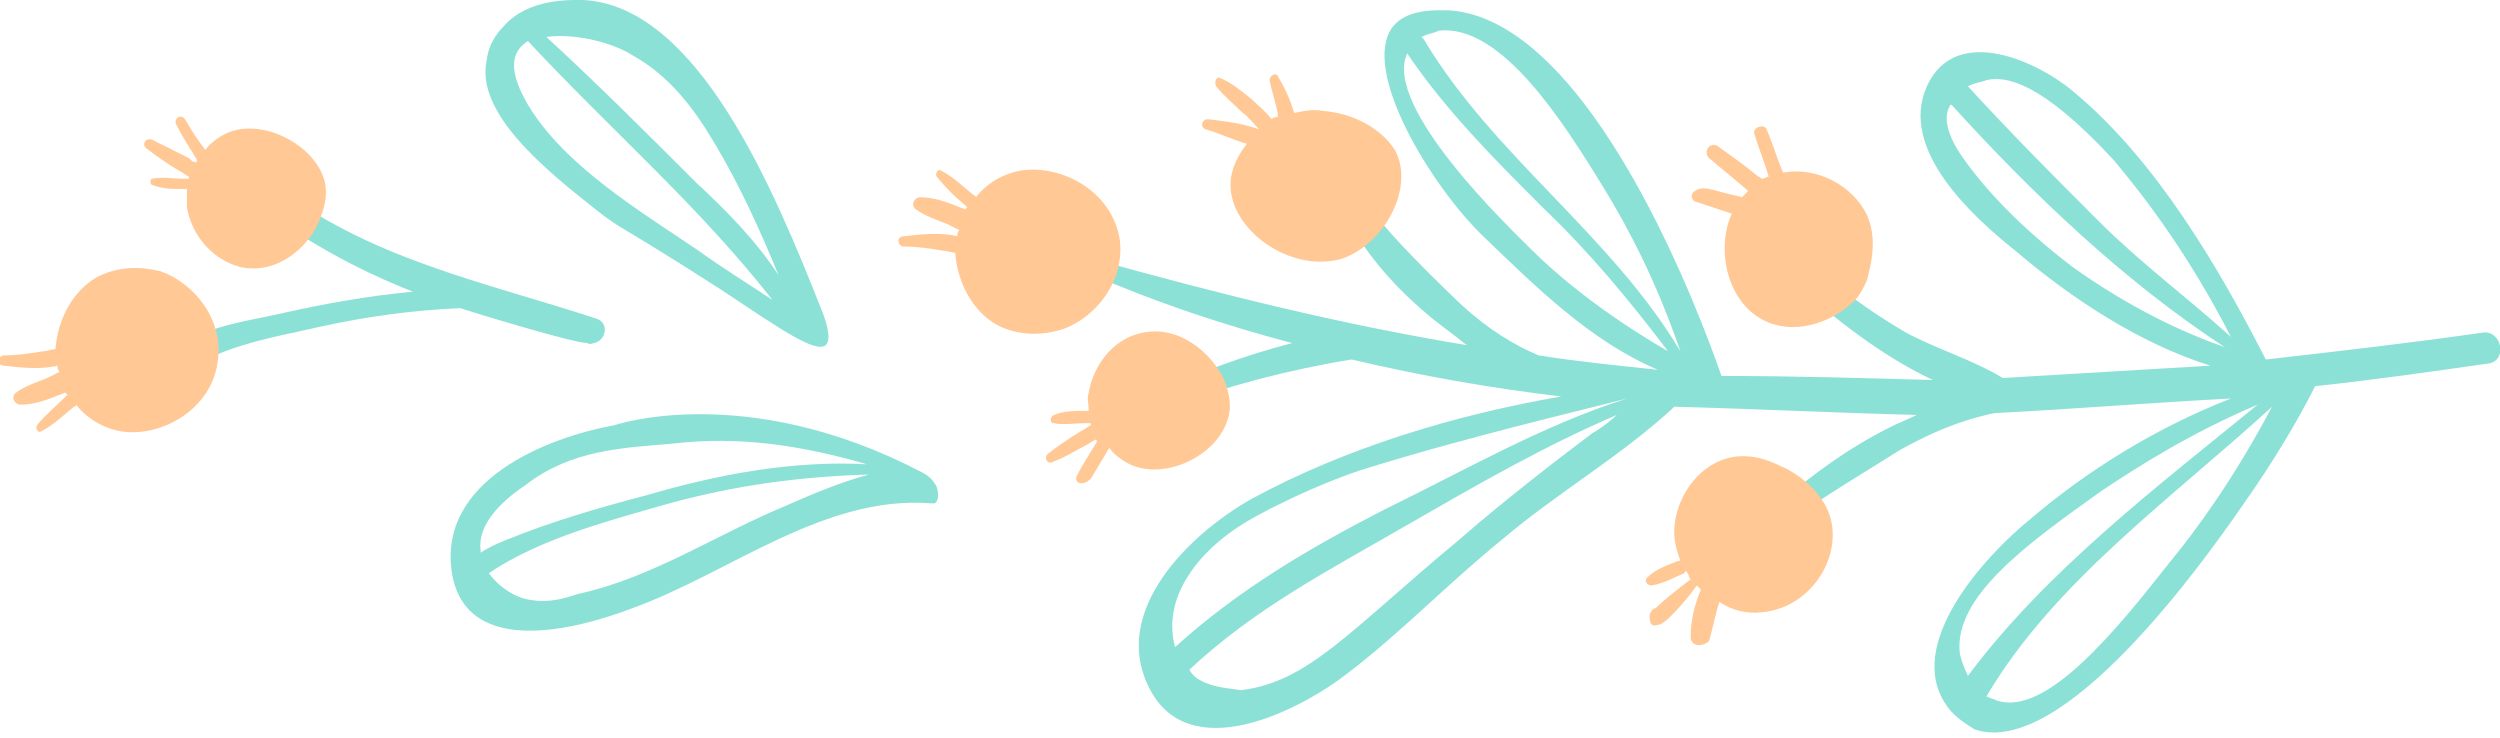 <svg width="61" height="18" viewBox="0 0 61 18" fill="none" xmlns="http://www.w3.org/2000/svg">
<g opacity="0.5" clip-path="url(#clip0)">
<path d="M3.91 9.123C4.16 8.07 5.864 7.87 6.767 7.669C7.869 7.418 8.972 7.218 10.075 7.118C8.671 6.566 7.318 5.814 6.165 4.912C5.864 4.662 6.265 4.211 6.616 4.461C8.972 6.316 11.779 6.867 14.536 7.769C14.887 7.87 14.786 8.321 14.486 8.371C14.486 8.371 14.385 8.421 14.335 8.371C13.984 8.371 11.528 7.619 11.228 7.519C10.075 7.569 8.972 7.719 7.819 7.97C6.767 8.22 5.012 8.471 4.311 9.323C4.16 9.524 3.86 9.323 3.91 9.123Z" fill="#1AC3AF"/>
<path d="M2.356 6.767C1.754 7.118 1.403 7.819 1.353 8.521C1.253 8.521 1.153 8.571 1.053 8.571C0.752 8.621 0.401 8.671 0.1 8.671C-0.05 8.671 -0.1 8.922 0.1 8.922C0.501 8.972 1.002 9.022 1.403 8.922C1.403 8.972 1.403 9.022 1.454 9.072C1.353 9.123 1.253 9.173 1.153 9.223C0.902 9.323 0.601 9.423 0.401 9.574C0.251 9.674 0.351 9.874 0.501 9.874C0.802 9.874 1.103 9.774 1.353 9.674C1.454 9.624 1.504 9.624 1.604 9.574C1.604 9.574 1.604 9.624 1.654 9.624L1.604 9.674C1.353 9.925 1.103 10.125 0.902 10.376C0.852 10.476 0.952 10.576 1.002 10.526C1.303 10.376 1.554 10.125 1.804 9.925C1.804 9.925 1.855 9.925 1.855 9.874C2.055 10.125 2.406 10.426 2.957 10.526C3.96 10.676 5.163 9.975 5.313 8.822C5.463 7.819 4.762 6.917 3.91 6.616C3.86 6.616 3.108 6.366 2.356 6.767Z" fill="#FF922C"/>
<path d="M4.311 3.057C4.461 3.358 4.661 3.659 4.812 3.909C4.812 3.96 4.762 3.96 4.762 3.96C4.712 3.96 4.661 3.909 4.611 3.859C4.311 3.709 4.01 3.559 3.709 3.408C3.559 3.358 3.458 3.508 3.559 3.609C3.809 3.809 4.11 4.01 4.361 4.16C4.461 4.21 4.511 4.26 4.611 4.31V4.361C4.561 4.361 4.511 4.361 4.461 4.361C4.21 4.361 3.96 4.31 3.709 4.361C3.659 4.361 3.659 4.511 3.709 4.511C3.96 4.611 4.21 4.611 4.461 4.611C4.511 4.611 4.511 4.611 4.561 4.611C4.561 4.762 4.561 4.912 4.561 5.062C4.661 5.664 5.112 6.315 5.864 6.516C6.767 6.716 7.569 6.015 7.819 5.313C7.869 5.163 8.02 4.812 7.919 4.411C7.669 3.508 6.366 2.857 5.513 3.258C5.313 3.358 5.112 3.508 5.012 3.659C4.812 3.408 4.661 3.158 4.511 2.907C4.411 2.757 4.21 2.907 4.311 3.057Z" fill="#FF922C"/>
<path d="M14.536 5.112C15.238 5.664 14.937 5.363 17.593 7.067C19.097 8.07 19.899 8.621 20.15 8.421C20.3 8.27 20.15 7.819 20.049 7.568C18.897 4.661 17.042 0.15 14.235 -0C13.934 -0 12.882 -0.05 12.28 0.651C12.23 0.702 11.929 1.002 11.879 1.453C11.579 2.757 13.333 4.16 14.536 5.112ZM17.443 3.508C18.044 4.511 18.546 5.614 18.997 6.716C18.445 5.864 17.694 5.112 16.992 4.461C15.789 3.258 14.586 2.055 13.333 0.902C14.035 0.802 14.987 1.052 15.438 1.353C16.34 1.854 16.942 2.656 17.443 3.508ZM12.882 1.002C14.887 3.158 17.042 5.012 18.846 7.318C18.245 6.917 17.593 6.516 17.042 6.115C15.639 5.162 13.784 4.06 12.882 2.556C12.381 1.704 12.481 1.253 12.882 1.002Z" fill="#1AC3AF"/>
<path d="M11.027 13.985C11.378 16.09 14.135 15.338 15.438 14.837C17.794 13.985 20.099 12.08 22.706 12.281C22.756 12.281 22.806 12.281 22.806 12.281C22.906 12.23 22.906 12.03 22.856 11.88C22.756 11.679 22.606 11.579 22.505 11.529C18.195 9.273 14.987 10.376 14.987 10.376C13.333 10.677 10.676 11.729 11.027 13.985ZM21.152 11.328C19.348 11.228 17.493 11.579 15.789 12.08C14.636 12.381 13.433 12.732 12.33 13.183C12.08 13.283 11.879 13.383 11.729 13.484V13.434C11.629 12.732 12.38 12.13 12.832 11.829C13.934 10.977 15.187 10.927 16.39 10.827C18.044 10.627 19.598 10.877 21.152 11.328ZM11.929 13.985C13.182 13.133 14.937 12.682 16.34 12.281C17.994 11.829 19.548 11.629 21.202 11.579C20.45 11.779 19.648 12.13 19.197 12.331C17.493 13.033 15.939 14.085 14.135 14.486C13.934 14.536 13.483 14.737 12.932 14.636C12.581 14.586 12.18 14.336 11.929 13.985Z" fill="#1AC3AF"/>
<path d="M48.169 17.794C50.324 18.546 53.782 13.684 54.685 12.38C55.537 11.178 56.138 10.125 56.489 9.423C57.893 9.273 59.296 9.072 60.7 8.872C61.201 8.822 61.05 8.02 60.549 8.12C58.795 8.371 57.041 8.571 55.286 8.772C54.133 6.516 52.63 3.96 50.675 2.306C49.773 1.504 47.718 0.551 47.016 2.105C46.314 3.659 48.169 5.313 49.171 6.115C50.525 7.268 52.179 8.371 53.933 8.922C52.229 9.022 50.575 9.123 48.87 9.223C48.119 8.772 47.267 8.521 46.515 8.12C45.562 7.569 44.71 6.917 43.908 6.215C43.608 5.965 43.206 6.366 43.457 6.616C44.46 7.519 45.763 8.621 47.166 9.273C45.462 9.223 43.708 9.173 42.004 9.173C41.552 7.869 38.846 0.451 35.337 0.251C35.087 0.251 34.335 0.201 33.984 0.652C33.182 1.704 34.936 4.561 36.189 5.764C37.442 6.967 38.796 8.321 40.45 9.022C39.497 8.922 38.495 8.822 37.543 8.671C36.941 8.421 36.289 8.02 35.638 7.418C34.435 6.265 33.783 5.564 33.382 5.012C33.182 4.712 32.731 5.063 32.881 5.363C33.432 6.366 34.234 7.218 35.137 7.92C35.337 8.07 35.538 8.22 35.788 8.421C32.731 7.92 29.723 7.168 26.666 6.316C26.415 6.265 26.315 6.566 26.566 6.666C28.169 7.368 29.824 7.92 31.528 8.371C30.375 8.671 29.272 9.072 28.22 9.574C27.969 9.724 28.169 10.075 28.42 9.975C29.924 9.423 31.427 9.022 32.981 8.772C34.685 9.173 36.39 9.473 38.094 9.674C35.487 10.125 32.831 10.927 30.525 12.18C29.022 13.032 27.117 14.887 28.019 16.741C28.971 18.746 31.728 17.343 32.931 16.39C34.234 15.388 35.387 14.185 36.691 13.132C37.994 12.03 39.547 11.127 40.801 9.975C40.801 9.975 40.801 9.975 40.851 9.924C42.806 9.975 44.81 10.075 46.765 10.125C46.565 10.225 46.314 10.325 46.114 10.426C45.111 10.927 44.209 11.579 43.357 12.33C43.106 12.581 43.457 12.932 43.708 12.731C44.159 12.33 44.76 11.979 46.364 10.977C46.916 10.676 47.517 10.376 48.269 10.175C48.469 10.125 48.62 10.075 48.77 10.075C50.675 9.975 52.529 9.824 54.434 9.724C52.63 10.426 50.925 11.478 49.522 12.681C48.469 13.533 46.414 15.739 47.517 17.242C47.718 17.543 48.119 17.744 48.169 17.794ZM29.272 16.591C29.172 16.541 29.072 16.441 29.022 16.34C30.626 14.836 32.48 13.884 34.385 12.781C36.039 11.829 37.693 10.877 39.447 10.125C39.297 10.275 39.096 10.426 38.846 10.576C38.244 11.027 36.791 12.13 35.588 13.182C32.931 15.388 31.929 16.641 30.275 16.841C30.024 16.791 29.623 16.791 29.272 16.591ZM33.182 11.478C35.738 10.676 38.545 10.025 39.698 9.724C37.643 10.376 35.738 11.478 33.783 12.431C31.929 13.383 30.225 14.385 28.671 15.789C28.52 15.238 28.621 14.636 28.971 14.085C29.372 13.433 30.024 12.932 30.676 12.581C31.979 11.879 33.032 11.528 33.182 11.478ZM34.335 1.303C35.287 2.707 36.44 3.86 37.643 5.063C38.796 6.165 39.748 7.318 40.7 8.571C39.147 7.669 38.044 6.767 37.342 6.065C36.841 5.564 33.733 2.606 34.335 1.303ZM39.147 4.611C39.698 5.514 40.4 6.817 41.001 8.571C39.297 5.714 36.44 3.809 34.736 0.952L34.685 0.902C34.886 0.802 35.036 0.802 35.087 0.752C36.64 0.551 38.194 3.058 39.147 4.611ZM47.567 2.606C47.567 2.606 47.567 2.556 47.617 2.556C49.572 4.712 51.828 6.867 54.284 8.471C53.281 8.12 51.978 7.519 50.575 6.516C49.322 5.564 48.419 4.611 47.868 3.809C47.517 3.308 47.417 2.857 47.567 2.606ZM54.434 8.22C53.382 7.268 52.229 6.416 51.226 5.413C50.123 4.311 49.071 3.258 48.018 2.105C48.219 2.005 48.369 2.005 48.469 1.955C48.92 1.855 49.773 1.955 51.577 3.91C52.379 4.862 53.432 6.265 54.434 8.22ZM51.276 11.979C52.179 11.378 53.432 10.576 55.086 9.874C52.63 11.879 49.923 13.934 48.018 16.491C47.918 16.29 47.868 16.14 47.818 15.939C47.667 14.536 49.522 13.233 51.276 11.979ZM48.72 17.092C48.62 17.042 48.57 17.042 48.469 16.992C50.123 14.185 53.031 12.13 55.437 9.924C54.534 11.629 53.632 12.882 52.93 13.734C51.627 15.388 49.923 17.493 48.72 17.092Z" fill="#1AC3AF"/>
<path d="M24.31 7.92C23.708 7.569 23.358 6.868 23.307 6.166C23.207 6.166 23.107 6.116 23.007 6.116C22.706 6.066 22.405 6.016 22.054 6.016C21.904 6.016 21.854 5.765 22.054 5.765C22.455 5.715 22.957 5.665 23.358 5.765C23.358 5.715 23.358 5.665 23.408 5.615C23.307 5.564 23.207 5.514 23.107 5.464C22.856 5.364 22.556 5.264 22.355 5.113C22.205 5.013 22.305 4.813 22.455 4.813C22.756 4.813 23.057 4.913 23.307 5.013C23.408 5.063 23.458 5.063 23.558 5.113C23.558 5.113 23.558 5.063 23.608 5.063L23.558 5.013C23.307 4.813 23.057 4.562 22.856 4.311C22.806 4.211 22.907 4.111 22.957 4.161C23.257 4.311 23.508 4.562 23.759 4.763C23.759 4.763 23.809 4.763 23.809 4.813C24.009 4.562 24.36 4.261 24.911 4.161C25.914 4.011 27.117 4.662 27.317 5.815C27.468 6.818 26.766 7.72 25.964 8.021C25.814 8.071 25.062 8.321 24.31 7.92Z" fill="#FF922C"/>
<path d="M26.265 11.629C26.415 11.329 26.616 11.028 26.766 10.777C26.766 10.727 26.716 10.727 26.716 10.727C26.666 10.777 26.616 10.777 26.566 10.827C26.265 10.978 25.964 11.178 25.663 11.279C25.563 11.329 25.463 11.178 25.563 11.078C25.814 10.878 26.114 10.677 26.365 10.527C26.465 10.477 26.515 10.427 26.616 10.376V10.326C26.566 10.326 26.515 10.326 26.465 10.326C26.215 10.326 25.964 10.376 25.713 10.326C25.613 10.326 25.613 10.176 25.713 10.126C25.964 10.025 26.215 10.025 26.465 10.025C26.515 10.025 26.515 10.025 26.566 10.025C26.566 9.875 26.515 9.725 26.566 9.574C26.666 8.973 27.117 8.271 27.869 8.121C28.771 7.92 29.573 8.622 29.874 9.274C29.924 9.424 30.074 9.775 29.974 10.176C29.723 11.128 28.42 11.73 27.568 11.329C27.367 11.228 27.167 11.078 27.067 10.928C26.916 11.178 26.766 11.429 26.616 11.68C26.415 11.88 26.215 11.78 26.265 11.629Z" fill="#FF922C"/>
<path d="M41.252 15.539C41.252 15.138 41.352 14.737 41.502 14.386C41.452 14.336 41.452 14.336 41.402 14.286C41.302 14.436 40.75 15.138 40.5 15.238C40.45 15.238 40.349 15.288 40.299 15.238C40.249 15.188 40.249 15.038 40.249 15.038C40.249 14.937 40.349 14.837 40.4 14.837C40.55 14.687 40.851 14.436 41.252 14.135C41.252 14.135 41.202 14.085 41.202 14.035C41.202 13.985 41.151 13.985 41.151 13.935C41.151 13.935 41.101 13.935 41.101 13.985C40.851 14.085 40.6 14.236 40.299 14.286C40.199 14.286 40.099 14.185 40.199 14.085C40.4 13.885 40.7 13.784 40.951 13.684H41.001C40.951 13.534 40.851 13.283 40.851 12.982C40.851 12.331 41.252 11.529 42.003 11.228C42.655 10.978 43.257 11.278 43.457 11.379C43.607 11.429 44.61 11.93 44.71 12.882C44.81 13.835 44.059 14.837 43.006 14.937C42.605 14.987 42.254 14.887 41.953 14.687C41.853 14.987 41.803 15.288 41.703 15.639C41.552 15.789 41.252 15.789 41.252 15.539Z" fill="#FF922C"/>
<path d="M30.024 4.512C30.024 4.111 30.225 3.76 30.425 3.509C30.074 3.409 29.773 3.258 29.423 3.158C29.272 3.108 29.322 2.908 29.473 2.908C29.874 2.958 30.325 3.008 30.726 3.158C30.575 3.008 30.475 2.857 30.325 2.757C30.124 2.557 29.874 2.356 29.673 2.106C29.623 2.005 29.673 1.855 29.773 1.905C30.024 2.005 30.275 2.206 30.525 2.406C30.676 2.557 30.876 2.707 31.026 2.908C31.077 2.857 31.127 2.857 31.177 2.857C31.177 2.807 31.177 2.807 31.177 2.757C31.127 2.507 31.026 2.206 30.976 1.955C30.976 1.855 31.127 1.755 31.177 1.855C31.327 2.106 31.478 2.406 31.578 2.757C31.828 2.707 32.029 2.657 32.28 2.707C32.981 2.757 33.683 3.108 34.034 3.659C34.535 4.562 33.783 5.965 32.731 6.316C31.478 6.667 30.024 5.614 30.024 4.512Z" fill="#FF922C"/>
<path d="M43.156 7.87C42.154 7.469 41.853 6.116 42.254 5.213C41.953 5.113 41.653 5.013 41.352 4.913C41.252 4.863 41.252 4.712 41.352 4.662C41.552 4.512 41.853 4.662 42.104 4.712C42.254 4.762 42.354 4.762 42.505 4.812C42.555 4.762 42.605 4.712 42.655 4.662C42.655 4.662 42.655 4.662 42.605 4.612C42.304 4.361 42.003 4.111 41.703 3.86C41.552 3.71 41.703 3.459 41.903 3.559C42.254 3.81 42.605 4.061 42.906 4.311C42.956 4.311 42.956 4.361 43.006 4.361C43.056 4.361 43.106 4.311 43.156 4.311C43.056 3.96 42.906 3.609 42.805 3.259C42.755 3.108 43.056 3.008 43.106 3.158C43.257 3.509 43.357 3.86 43.507 4.211C44.309 4.061 45.211 4.512 45.562 5.264C45.863 5.965 45.562 6.717 45.562 6.817C45.512 6.918 45.462 7.068 45.312 7.268C44.81 7.82 43.908 8.171 43.156 7.87Z" fill="#FF922C"/>
</g>
<defs>
<clipPath id="clip0">
<rect width="61" height="18" fill="white"/>
</clipPath>
</defs>
</svg>
